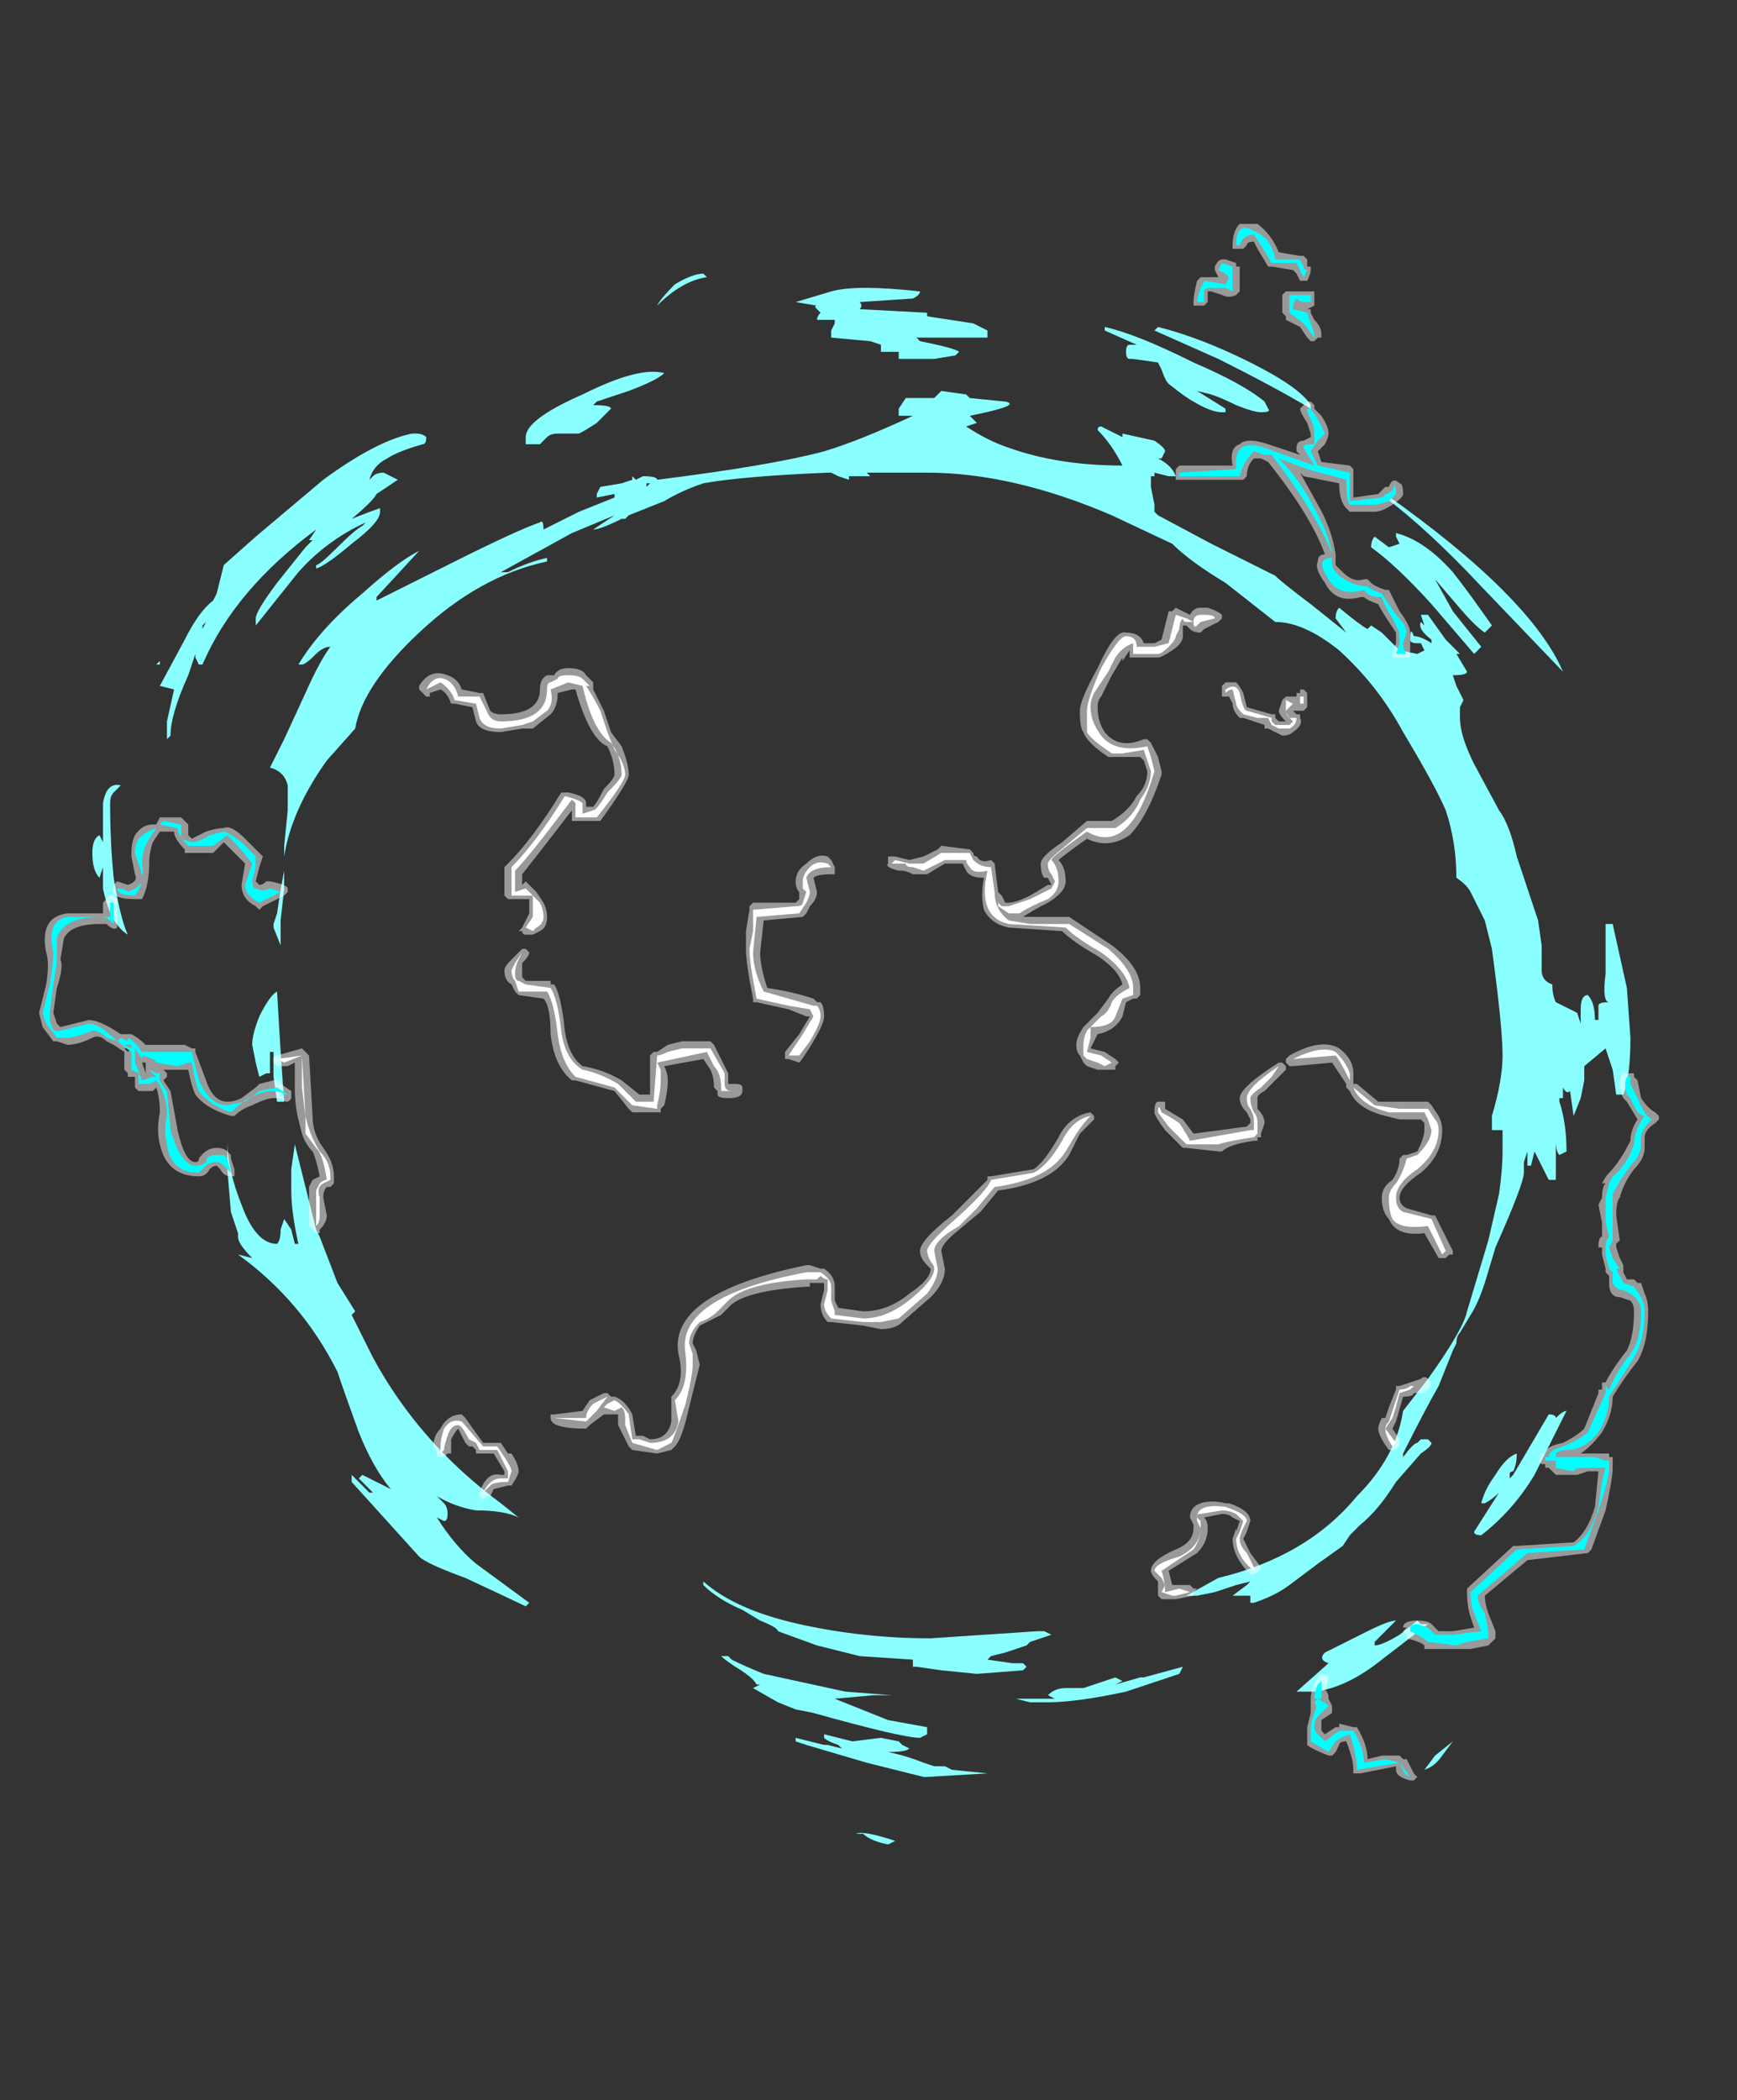 <?xml version="1.0" encoding="UTF-8" standalone="no"?>
<svg xmlns:ffdec="https://www.free-decompiler.com/flash" xmlns:xlink="http://www.w3.org/1999/xlink" ffdec:objectType="frame" height="206.85px" width="171.15px" xmlns="http://www.w3.org/2000/svg">
  <rect width="100%" height="100%" fill="#333333" stroke="none"/>
  <g transform="matrix(1.0, 0.0, 0.0, 1.0, 86.8, 105.0)">
    <use ffdec:characterId="1277" height="22.85" transform="matrix(7.0, 0.0, 0.0, 7.0, -82.95, -83.3)" width="22.8" xlink:href="#shape0"/>
  </g>
  <defs>
    <g id="shape0" transform="matrix(1.0, 0.0, 0.0, 1.0, 11.85, 11.9)">
      <path d="M6.05 -9.25 Q5.55 -9.55 4.75 -9.95 L3.85 -10.35 3.9 -10.4 Q4.5 -10.25 5.2 -9.9 5.9 -9.55 6.05 -9.3 L6.05 -9.25 M7.1 -8.05 Q9.15 -6.6 9.6 -5.55 L8.45 -6.75 Q7.7 -7.55 7.1 -8.0 L7.1 -8.05 M6.95 -7.45 L7.15 -7.3 7.3 -7.35 7.25 -7.45 7.25 -7.5 Q7.65 -7.4 8.05 -6.95 8.25 -6.7 8.6 -6.2 L8.5 -6.1 Q8.35 -6.2 8.1 -6.5 L7.8 -6.85 8.05 -6.4 8.45 -5.9 8.35 -5.8 7.75 -6.5 Q7.25 -7.05 6.9 -7.3 6.9 -7.4 6.95 -7.45 M0.45 -10.8 L-0.3 -10.75 Q-0.25 -10.7 -0.3 -10.65 L0.65 -10.6 0.65 -10.55 1.3 -10.45 1.5 -10.35 1.5 -10.25 0.5 -10.25 0.55 -10.2 Q1.05 -10.1 1.1 -10.05 L1.05 -10.0 0.75 -9.95 0.25 -9.95 0.25 -10.05 0.0 -10.05 0.0 -10.15 -0.15 -10.2 -0.7 -10.25 -0.7 -10.35 -0.65 -10.45 -0.65 -10.5 -0.9 -10.5 Q-0.9 -10.55 -0.85 -10.6 L-0.9 -10.65 Q-0.95 -10.7 -0.9 -10.7 L-1.2 -10.75 -0.7 -10.9 Q-0.35 -11.0 0.55 -10.9 0.55 -10.85 0.45 -10.8 M0.7 -9.45 L0.7 -9.4 0.75 -9.4 0.85 -9.5 1.2 -9.45 1.25 -9.4 1.75 -9.35 Q2.0 -9.3 1.25 -9.15 L1.35 -9.05 1.2 -9.0 Q1.5 -8.8 1.8 -8.7 2.5 -8.45 3.4 -8.45 3.25 -8.75 3.05 -8.95 3.05 -9.0 3.1 -9.0 L3.4 -8.85 3.4 -8.9 3.85 -8.8 Q4.0 -8.7 4.0 -8.65 L3.95 -8.55 3.9 -8.55 Q4.1 -8.45 4.15 -8.3 L4.05 -8.3 3.85 -8.35 3.85 -8.3 3.8 -8.3 Q3.8 -8.25 3.8 -8.15 L3.85 -7.9 3.85 -7.8 3.9 -7.75 4.65 -7.35 5.55 -6.9 Q5.65 -6.8 6.05 -6.5 L6.55 -6.1 6.4 -6.3 Q6.4 -6.4 6.45 -6.45 6.75 -6.2 6.85 -6.15 L6.9 -6.2 7.05 -6.1 7.3 -5.85 7.55 -5.8 7.65 -5.85 7.6 -5.95 7.55 -5.95 Q7.45 -5.95 7.45 -6.0 7.45 -6.2 7.5 -6.05 7.6 -6.05 7.75 -5.95 L7.75 -6.0 Q7.55 -6.15 7.6 -6.25 L7.65 -6.2 7.6 -6.35 7.7 -6.35 7.95 -6.0 8.15 -5.8 8.1 -5.8 8.25 -5.55 Q8.25 -5.5 8.05 -5.5 L8.1 -5.35 8.2 -5.15 8.15 -5.05 8.15 -4.9 Q8.15 -4.65 8.35 -4.25 L8.7 -3.6 Q8.85 -3.4 8.95 -2.95 L9.25 -2.05 9.3 -1.7 9.3 -1.35 Q9.3 -1.2 9.45 -1.15 9.45 -1.0 9.5 -0.9 L9.8 -0.75 9.85 -0.6 9.85 -0.8 Q9.85 -1.0 9.95 -1.0 10.05 -0.9 10.05 -0.65 L10.1 -0.65 10.1 -0.85 Q10.1 -0.9 10.25 -0.9 10.15 -0.9 10.2 -1.3 L10.2 -2.0 10.3 -2.0 10.5 -1.1 10.55 -0.4 Q10.55 0.15 10.45 0.4 L10.35 0.4 10.3 0.05 10.2 -0.25 9.9 0.0 9.9 0.2 9.85 0.45 9.75 0.7 9.7 0.35 Q9.65 0.4 9.6 0.3 L9.6 0.45 9.55 0.45 9.55 0.5 Q9.65 0.8 9.65 1.2 L9.55 1.25 Q9.5 1.2 9.5 1.05 L9.5 1.6 9.4 1.6 9.2 1.2 9.15 1.4 9.1 1.4 9.1 1.2 9.05 1.35 9.05 1.5 Q9.05 1.65 8.65 2.55 L8.5 3.05 Q8.4 3.35 8.3 3.5 L8.15 3.75 Q8.1 3.8 8.1 3.9 L8.05 4.0 7.85 4.5 Q7.65 4.85 7.35 5.45 L7.35 5.5 Q7.5 5.3 7.55 5.3 L7.6 5.25 7.7 5.25 7.75 5.3 Q7.75 5.35 7.6 5.45 L7.25 5.85 Q7.0 6.25 6.75 6.45 L6.6 6.6 6.5 6.75 6.15 7.0 5.75 7.3 Q5.55 7.45 5.25 7.55 L5.2 7.55 5.2 7.45 4.95 7.45 5.15 7.3 5.2 7.25 5.0 7.3 4.7 7.4 4.45 7.45 4.3 7.45 4.75 7.2 Q6.0 6.9 6.7 6.05 7.25 5.5 7.35 4.85 L7.7 4.4 Q8.2 3.7 8.25 3.45 L8.55 2.45 8.7 1.8 Q8.75 1.45 8.75 1.2 L8.75 0.9 8.6 0.9 8.6 0.7 Q8.75 0.2 8.75 -0.15 8.75 -0.55 8.6 -1.65 L8.5 -2.05 8.3 -2.45 Q8.25 -2.55 8.1 -2.65 8.1 -3.15 7.95 -3.6 7.8 -3.95 7.35 -4.7 7.0 -5.35 6.45 -5.85 5.95 -6.25 5.55 -6.25 L4.85 -6.8 Q4.35 -7.1 4.1 -7.35 L3.25 -7.75 Q1.85 -8.35 0.65 -8.35 L-0.2 -8.35 -0.15 -8.3 -0.45 -8.3 -0.45 -8.25 -0.6 -8.3 -0.7 -8.35 -0.75 -8.35 Q-1.95 -8.3 -2.5 -8.2 -2.8 -8.1 -3.05 -7.95 L-3.55 -7.75 -3.6 -7.7 -3.65 -7.7 Q-3.95 -7.55 -4.05 -7.55 L-3.75 -7.75 -4.35 -7.5 -5.35 -6.95 -5.25 -6.95 Q-4.95 -7.1 -4.7 -7.15 -4.7 -7.25 -4.7 -7.1 -5.65 -6.9 -6.5 -6.1 -7.3 -5.35 -7.4 -4.75 L-7.8 -4.3 Q-8.3 -3.6 -8.4 -2.95 L-8.4 -3.1 -8.35 -3.6 -8.35 -3.95 Q-8.4 -4.15 -8.6 -4.2 L-8.4 -4.6 -8.1 -5.25 Q-7.9 -5.7 -7.75 -5.9 -7.85 -5.9 -7.95 -5.8 -8.1 -5.65 -8.15 -5.65 L-8.2 -5.65 Q-7.9 -6.15 -7.3 -6.65 -6.8 -7.1 -6.5 -7.25 L-7.1 -6.6 -7.1 -6.55 -6.0 -7.1 Q-5.1 -7.55 -4.8 -7.65 -4.75 -7.7 -4.75 -7.55 L-4.25 -7.8 -3.75 -8.0 -3.75 -8.05 -4.0 -8.0 -4.0 -8.05 -3.95 -8.15 -3.65 -8.2 -3.5 -8.25 -3.5 -8.3 -3.45 -8.25 -3.35 -8.3 Q-3.15 -8.3 -3.15 -8.25 -1.55 -8.45 -0.8 -8.65 -0.3 -8.8 0.45 -9.15 L0.25 -9.15 0.25 -9.25 0.35 -9.4 0.7 -9.4 0.7 -9.45 M4.8 -9.2 Q4.65 -9.2 4.4 -9.35 4.3 -9.4 4.05 -9.6 4.0 -9.65 3.95 -9.8 L3.9 -9.9 3.55 -9.95 3.5 -9.95 Q3.45 -9.95 3.45 -10.05 3.45 -10.15 3.5 -10.15 L3.6 -10.15 3.15 -10.35 3.15 -10.4 Q3.6 -10.3 4.4 -9.9 5.1 -9.6 5.4 -9.35 L5.45 -9.25 Q5.5 -9.2 5.35 -9.2 5.25 -9.2 5.0 -9.3 4.8 -9.4 4.65 -9.45 L4.45 -9.5 4.85 -9.25 4.85 -9.2 Q4.95 -9.2 4.8 -9.2 M8.45 6.15 Q8.5 5.95 8.65 5.75 8.8 5.5 8.95 5.45 8.95 5.6 8.9 5.7 8.85 5.7 8.85 5.75 L8.85 5.8 8.9 5.75 9.4 4.9 Q9.5 4.9 9.5 4.95 9.6 4.85 9.65 4.85 L9.2 5.75 Q8.9 6.25 8.45 6.6 8.35 6.6 8.35 6.55 L8.7 6.0 Q8.6 6.1 8.5 6.15 L8.45 6.15 M5.45 7.3 L5.45 7.3 M3.3 8.7 L3.65 8.6 3.7 8.6 4.25 8.45 4.2 8.55 3.45 8.8 Q2.75 8.95 2.35 8.95 L2.1 8.95 1.9 8.9 2.45 8.9 2.35 8.85 Q2.45 8.75 2.6 8.75 L2.85 8.75 3.3 8.6 3.4 8.65 3.3 8.7 M2.05 8.15 L1.75 8.25 1.55 8.3 1.5 8.35 1.85 8.4 2.0 8.4 2.05 8.45 2.0 8.5 1.35 8.55 0.85 8.5 0.5 8.45 0.45 8.45 0.45 8.35 -0.3 8.3 -0.9 8.15 -1.45 7.95 Q-1.45 7.9 -1.7 7.8 L-1.95 7.65 Q-2.3 7.5 -2.5 7.3 L-2.5 7.25 Q-2.05 7.65 -1.15 7.85 -0.25 8.05 0.7 8.05 L2.2 7.95 2.3 7.95 2.4 8.0 2.1 8.1 2.05 8.15 M0.3 9.55 L0.4 9.6 Q0.35 9.65 0.1 9.65 0.35 9.7 0.6 9.8 L0.75 9.85 0.9 9.85 1.0 9.9 1.5 9.95 0.65 10.0 0.6 10.0 -0.2 9.8 -1.05 9.55 -1.2 9.5 -1.2 9.45 -0.8 9.55 -0.75 9.55 -0.55 9.6 -0.6 9.55 Q-0.75 9.5 -0.8 9.45 L-0.8 9.4 -0.4 9.5 0.0 9.45 0.25 9.5 0.3 9.55 M0.65 9.35 L0.65 9.4 0.55 9.45 Q0.3 9.45 -0.95 9.1 L-1.2 9.05 -1.45 8.95 -1.8 8.75 -1.7 8.7 -1.75 8.7 Q-1.8 8.6 -2.05 8.45 -2.2 8.35 -2.25 8.3 L-2.15 8.3 -2.1 8.35 Q-1.9 8.45 -1.65 8.55 L-0.5 8.8 0.15 8.85 -0.1 8.85 -0.65 8.9 0.1 9.2 0.65 9.3 0.65 9.35 M0.1 10.95 Q-0.15 10.9 -0.25 10.8 L-0.35 10.8 Q-0.25 10.75 0.2 10.9 L0.1 10.95 M7.55 7.8 L7.6 7.85 7.7 7.85 7.05 8.35 Q6.55 8.75 6.1 8.8 L5.85 8.8 6.3 8.4 Q6.15 8.35 6.25 8.25 L6.85 7.95 Q7.15 7.8 7.25 7.8 L6.95 8.1 6.95 8.15 Q7.05 8.15 7.3 8.0 L7.55 7.8 M7.9 9.7 Q7.8 9.85 7.65 9.9 L7.8 9.7 8.05 9.5 7.9 9.7 M-2.5 -11.15 L-2.45 -11.1 Q-2.8 -11.05 -3.15 -10.7 -3.1 -10.8 -2.9 -11.0 -2.65 -11.15 -2.5 -11.15 M-4.05 -9.3 Q-3.8 -9.3 -3.8 -9.25 L-4.0 -9.05 Q-4.15 -8.95 -4.25 -8.9 L-4.55 -8.9 Q-4.65 -8.9 -4.7 -8.85 L-4.8 -8.75 -5.0 -8.75 -5.0 -8.85 Q-5.0 -9.1 -4.2 -9.45 -3.4 -9.85 -3.05 -9.75 -3.15 -9.65 -3.55 -9.5 L-4.0 -9.35 -4.05 -9.3 M-3.3 -8.15 L-3.25 -8.2 -3.3 -8.2 -3.3 -8.15 M-6.55 -8.9 Q-6.45 -8.9 -6.4 -8.85 -6.4 -8.75 -6.45 -8.75 -6.8 -8.65 -6.95 -8.55 -7.15 -8.45 -7.2 -8.25 L-7.15 -8.3 Q-7.1 -8.35 -7.0 -8.35 L-6.8 -8.25 -7.1 -8.05 Q-7.15 -7.95 -7.45 -7.7 -7.2 -7.8 -7.05 -7.85 -7.05 -7.95 -7.05 -7.8 -7.05 -7.65 -7.45 -7.35 -7.8 -7.05 -7.95 -7.0 L-7.95 -7.05 Q-7.9 -7.05 -7.65 -7.3 -7.4 -7.55 -7.3 -7.6 L-7.25 -7.65 Q-7.8 -7.4 -8.2 -6.95 L-8.8 -6.2 -8.8 -6.3 Q-8.8 -6.4 -8.5 -6.8 L-8.1 -7.3 -8.0 -7.4 -8.05 -7.4 -7.95 -7.55 Q-9.1 -6.7 -9.55 -5.65 L-9.6 -5.65 -9.65 -5.75 -9.65 -5.8 -9.75 -5.5 Q-10.0 -4.95 -10.0 -4.65 L-10.05 -4.6 Q-10.05 -4.65 -10.05 -4.85 L-9.95 -5.3 -10.15 -5.35 -9.8 -6.0 Q-9.6 -6.4 -9.4 -6.55 L-9.35 -6.65 -9.25 -7.05 -8.8 -7.45 -7.85 -8.25 Q-7.1 -8.8 -6.6 -8.9 L-6.55 -8.9 M-7.55 -7.55 L-7.55 -7.55 M-9.55 -6.15 L-9.55 -6.2 -9.5 -6.25 -9.55 -6.15 M-10.15 -5.7 L-10.15 -5.65 -10.2 -5.65 -10.15 -5.7 M-10.8 -3.85 Q-10.85 -3.8 -10.85 -3.7 -10.85 -3.15 -10.8 -2.65 -10.7 -2.05 -10.6 -1.85 -10.85 -2.0 -10.95 -2.5 L-10.95 -2.8 -11.0 -2.65 Q-11.1 -2.75 -11.1 -3.0 -11.1 -3.2 -11.0 -3.25 L-10.95 -3.15 -10.95 -3.7 Q-10.9 -4.0 -10.7 -3.95 L-10.8 -3.85 M-8.85 -0.3 Q-8.85 -0.45 -8.75 -0.7 -8.6 -1.0 -8.5 -1.05 -8.45 -0.15 -8.4 0.5 L-8.5 0.5 -8.55 0.15 -8.55 -0.2 -8.6 -0.2 -8.6 0.1 -8.65 0.1 -8.75 0.15 -8.8 -0.05 -8.85 -0.3 M-8.4 -2.75 L-8.4 -2.5 -8.45 -2.05 -8.45 -1.7 -8.55 -1.95 -8.55 -2.0 -8.5 -2.15 Q-8.45 -2.5 -8.4 -2.75 M-5.35 6.15 L-5.1 6.35 Q-5.3 6.25 -5.7 6.25 -6.0 6.2 -6.25 6.05 L-6.15 6.15 Q-6.1 6.2 -6.1 6.3 -6.1 6.4 -6.15 6.4 L-6.25 6.35 Q-6.0 6.75 -5.7 7.0 L-4.95 7.55 -5.0 7.6 Q-5.1 7.55 -5.85 7.2 -6.4 7.0 -6.5 6.9 L-7.45 5.85 -7.45 5.75 -7.2 6.0 -7.15 6.0 -7.35 5.8 -7.3 5.75 -6.9 5.95 Q-7.15 5.65 -7.35 5.15 -7.55 4.6 -7.65 4.3 -8.15 3.3 -9.05 2.65 L-8.85 2.7 Q-9.05 2.5 -9.05 2.4 L-9.05 2.35 -9.15 2.05 -9.2 1.45 -9.2 1.05 Q-9.2 1.45 -9.0 1.95 -8.8 2.5 -8.5 2.5 -8.45 2.45 -8.45 2.3 L-8.4 2.15 -8.3 2.3 -8.25 2.5 -8.2 2.5 Q-8.3 2.05 -8.3 1.75 L-8.3 1.45 -8.25 1.1 -7.95 2.3 -7.9 2.4 -7.65 3.05 -7.4 3.45 -7.45 3.5 -7.15 4.1 Q-6.5 5.3 -5.35 6.15" fill="#8affff" fill-rule="evenodd" stroke="none"/>
      <path d="M6.0 -11.25 L6.05 -11.25 6.05 -11.2 Q6.05 -11.15 6.0 -11.05 L5.9 -11.05 5.85 -11.15 5.8 -11.2 5.5 -11.25 5.45 -11.25 5.3 -11.5 5.25 -11.6 Q5.15 -11.6 5.15 -11.55 L5.1 -11.5 4.95 -11.5 4.95 -11.55 Q4.95 -11.75 5.05 -11.85 L5.3 -11.85 Q5.5 -11.7 5.6 -11.45 L5.9 -11.4 5.95 -11.4 6.0 -11.35 6.0 -11.25 M6.1 -10.85 L6.1 -10.7 6.0 -10.65 6.05 -10.65 6.05 -10.6 6.1 -10.5 Q6.2 -10.4 6.2 -10.3 L6.2 -10.25 6.15 -10.25 6.1 -10.2 6.05 -10.2 6.0 -10.25 5.9 -10.4 5.7 -10.5 5.7 -10.55 5.65 -10.6 5.65 -10.85 5.7 -10.9 6.1 -10.9 6.1 -10.85 M6.05 -9.35 L6.1 -9.3 6.1 -9.25 6.2 -9.15 Q6.3 -9.0 6.3 -8.9 6.3 -8.85 6.25 -8.75 L6.15 -8.65 6.2 -8.5 6.6 -8.45 6.65 -8.4 6.65 -8.0 7.0 -8.05 7.1 -8.15 7.15 -8.15 Q7.2 -8.3 7.3 -8.2 7.35 -8.2 7.35 -8.05 7.35 -8.0 7.2 -7.9 7.05 -7.8 6.95 -7.8 L6.6 -7.8 6.55 -7.85 Q6.45 -7.95 6.45 -8.2 L5.95 -8.3 5.9 -8.35 6.15 -7.9 Q6.35 -7.55 6.4 -7.2 L6.4 -7.05 6.5 -6.95 Q6.65 -6.8 6.8 -6.85 L6.85 -6.85 6.9 -6.8 Q6.95 -6.75 7.1 -6.7 L7.15 -6.7 7.3 -6.4 Q7.45 -6.2 7.45 -6.1 L7.45 -5.75 7.2 -5.75 7.2 -5.8 7.25 -5.95 7.25 -6.1 7.15 -6.25 Q7.05 -6.4 7.0 -6.5 6.85 -6.55 6.8 -6.6 L6.75 -6.6 Q6.4 -6.5 6.25 -6.8 6.1 -7.0 6.15 -7.1 6.15 -7.2 6.25 -7.2 6.05 -7.75 5.45 -8.5 L5.35 -8.55 5.25 -8.55 Q5.15 -8.45 5.15 -8.3 L5.1 -8.25 4.15 -8.25 4.15 -8.4 4.2 -8.45 4.95 -8.45 Q4.9 -8.7 5.05 -8.75 5.15 -8.85 5.45 -8.75 L5.9 -8.6 5.85 -8.65 5.85 -8.7 Q5.85 -8.8 5.95 -8.8 L6.05 -8.85 6.05 -8.9 6.0 -9.05 Q5.9 -9.2 5.9 -9.25 L6.0 -9.35 6.05 -9.35 M4.85 -11.35 L5.0 -11.3 5.0 -11.25 5.05 -11.25 5.05 -10.9 5.0 -10.85 Q4.9 -10.8 4.8 -10.85 L4.65 -10.9 4.6 -10.9 4.6 -10.75 4.55 -10.7 4.4 -10.7 4.4 -10.75 Q4.4 -10.85 4.45 -11.05 L4.5 -11.1 4.75 -11.1 4.7 -11.2 4.7 -11.25 Q4.75 -11.35 4.8 -11.35 L4.85 -11.35 M4.6 -6.45 Q4.75 -6.4 4.8 -6.35 L4.8 -6.3 4.75 -6.25 4.55 -6.15 4.5 -6.1 Q4.4 -6.1 4.35 -6.15 L4.3 -6.2 4.25 -6.2 4.25 -6.05 Q4.25 -5.95 4.1 -5.85 3.95 -5.75 3.9 -5.75 L3.5 -5.75 3.5 -5.85 3.4 -5.7 3.4 -5.75 3.25 -5.5 3.1 -5.2 Q3.05 -5.15 3.05 -5.05 3.05 -4.85 3.15 -4.7 3.35 -4.45 3.7 -4.6 L3.75 -4.6 3.8 -4.55 3.9 -4.35 3.95 -4.15 3.95 -4.1 Q3.75 -3.5 3.5 -3.25 3.2 -3.05 2.9 -3.2 2.55 -2.95 2.5 -2.9 2.6 -2.8 2.6 -2.6 2.6 -2.45 2.35 -2.3 2.15 -2.2 2.0 -2.1 L2.65 -2.1 3.25 -1.7 Q3.65 -1.4 3.65 -1.1 L3.65 -1.0 3.6 -0.95 3.55 -0.95 3.45 -0.9 3.4 -0.7 Q3.3 -0.5 3.05 -0.45 L2.95 -0.25 3.15 -0.2 3.3 -0.1 3.35 -0.05 3.3 0.0 3.3 0.05 3.05 0.05 2.9 0.0 2.85 -0.05 2.8 -0.15 Q2.75 -0.2 2.75 -0.3 2.75 -0.4 2.85 -0.55 2.95 -0.65 3.05 -0.75 L3.2 -0.95 Q3.25 -1.05 3.4 -1.15 3.35 -1.35 3.05 -1.55 2.7 -1.75 2.55 -1.9 L1.8 -1.95 Q1.55 -2.0 1.45 -2.2 1.4 -2.4 1.45 -2.65 1.25 -2.65 1.2 -2.75 L1.15 -2.85 0.9 -2.85 0.65 -2.7 0.45 -2.7 Q0.35 -2.75 0.3 -2.75 L0.25 -2.75 Q0.05 -2.8 0.1 -2.85 L0.1 -2.95 0.2 -2.95 0.4 -2.9 0.6 -2.95 0.8 -3.05 0.85 -3.1 1.25 -3.05 1.3 -3.0 Q1.3 -2.95 1.35 -2.95 1.4 -2.85 1.55 -2.9 L1.6 -2.85 1.65 -2.45 1.7 -2.4 1.75 -2.3 1.8 -2.3 Q1.9 -2.3 2.1 -2.4 L2.35 -2.55 2.4 -2.55 2.35 -2.65 2.3 -2.65 Q2.25 -2.7 2.25 -2.85 2.25 -2.95 2.55 -3.15 L2.9 -3.45 3.25 -3.45 Q3.5 -3.6 3.6 -3.8 3.75 -3.95 3.75 -4.15 L3.7 -4.3 3.65 -4.35 3.2 -4.35 Q2.9 -4.55 2.85 -4.7 2.8 -4.75 2.8 -5.0 2.8 -5.15 3.05 -5.6 3.3 -6.15 3.45 -6.1 3.65 -6.1 3.7 -5.95 L3.85 -5.95 3.95 -6.0 4.05 -6.4 4.1 -6.4 4.15 -6.45 4.35 -6.35 Q4.4 -6.45 4.5 -6.45 L4.6 -6.45 M4.8 -5.35 L4.85 -5.4 5.0 -5.4 Q5.05 -5.35 5.1 -5.25 L5.15 -5.05 5.5 -4.95 5.55 -4.95 5.55 -4.9 5.6 -4.85 5.7 -4.85 Q5.6 -4.95 5.6 -5.0 L5.65 -5.15 5.7 -5.2 5.85 -5.2 5.85 -5.25 5.9 -5.25 5.9 -5.3 5.95 -5.3 6.0 -5.25 6.0 -5.05 5.95 -5.0 5.8 -5.0 5.85 -4.95 5.9 -4.95 5.9 -4.9 Q5.95 -4.8 5.8 -4.7 5.75 -4.65 5.65 -4.65 L5.45 -4.75 5.4 -4.75 5.4 -4.8 5.1 -4.9 5.05 -4.9 Q4.95 -5.0 4.95 -5.1 L4.9 -5.2 4.8 -5.2 4.8 -5.35 M5.7 -0.05 L5.7 -0.1 5.75 -0.15 Q6.2 -0.4 6.45 -0.25 6.65 -0.1 6.65 0.1 L6.65 0.25 6.7 0.25 7.0 0.5 7.7 0.5 7.75 0.55 7.85 0.7 Q7.9 0.8 7.9 0.9 7.9 1.25 7.6 1.5 7.3 1.7 7.3 1.85 7.3 1.95 7.4 2.0 L7.75 2.1 7.8 2.1 8.05 2.6 8.05 2.65 8.0 2.65 7.95 2.7 7.85 2.7 7.65 2.35 Q7.25 2.4 7.15 2.15 7.05 2.05 7.05 1.85 7.05 1.7 7.2 1.6 7.3 1.45 7.3 1.3 L7.35 1.25 7.4 1.25 7.55 1.2 Q7.65 1.0 7.65 0.9 L7.65 0.8 7.6 0.75 7.3 0.75 7.1 0.7 Q6.7 0.6 6.6 0.35 L6.55 0.3 6.55 0.25 6.35 -0.05 5.8 0.0 5.75 0.0 5.7 -0.05 M5.6 -0.05 L5.65 -0.05 5.7 0.0 5.7 0.05 5.4 0.35 Q5.3 0.4 5.3 0.45 5.3 0.55 5.3 0.6 5.4 0.7 5.4 0.8 L5.35 0.95 5.35 1.0 5.3 1.0 5.3 1.05 5.25 1.05 Q4.9 1.1 4.8 1.2 L4.75 1.2 4.3 1.15 4.25 1.15 4.0 0.9 Q3.85 0.7 3.85 0.65 3.85 0.5 3.9 0.5 L4.0 0.5 4.0 0.6 4.25 0.75 4.4 0.95 5.15 0.85 5.2 0.8 5.2 0.75 5.15 0.65 Q5.05 0.55 5.05 0.45 5.05 0.3 5.6 -0.05 M10.9 0.8 Q10.75 0.9 10.75 1.0 L10.75 1.15 Q10.75 1.3 10.6 1.45 10.45 1.65 10.4 1.85 10.35 1.9 10.35 2.1 L10.4 2.45 10.35 2.5 10.35 2.55 10.4 2.7 10.45 2.8 10.45 2.9 10.5 3.0 10.6 3.0 10.65 3.05 10.7 3.05 10.75 3.2 Q10.8 3.3 10.8 3.45 10.8 3.9 10.65 4.15 10.45 4.4 10.3 4.65 10.3 4.9 10.15 5.15 10.0 5.35 9.85 5.45 L10.25 5.45 10.25 5.5 10.3 5.5 10.3 5.65 Q10.3 5.8 10.2 6.25 L10.0 6.8 9.95 6.85 9.1 6.95 8.5 7.45 Q8.5 7.55 8.55 7.7 L8.65 7.95 8.65 8.05 8.55 8.15 8.3 8.2 7.65 8.2 7.65 8.15 Q7.6 8.1 7.4 8.05 L7.4 8.0 7.35 7.95 7.4 7.9 7.35 7.9 Q7.35 7.8 7.55 7.8 7.7 7.8 7.75 7.85 L7.85 7.95 8.05 7.95 8.35 7.9 8.3 7.75 Q8.25 7.6 8.25 7.4 L8.25 7.35 8.9 6.75 8.95 6.75 9.75 6.7 Q9.95 6.55 10.05 6.2 L10.1 5.7 9.95 5.7 9.8 5.75 9.5 5.75 9.4 5.65 9.35 5.65 9.35 5.6 9.3 5.6 9.25 5.55 9.3 5.5 9.3 5.45 9.35 5.45 Q9.35 5.35 9.6 5.3 9.8 5.2 9.9 5.1 L10.1 4.6 10.1 4.55 10.15 4.55 10.15 4.45 10.2 4.45 Q10.3 4.25 10.5 4.0 10.6 3.8 10.6 3.45 10.6 3.35 10.55 3.3 L10.4 3.25 Q10.25 3.25 10.25 3.05 L10.25 2.95 10.2 2.9 10.2 2.85 10.15 2.65 10.15 2.55 10.1 2.55 Q10.1 2.4 10.15 2.4 L10.15 2.2 10.1 1.95 10.15 1.85 Q10.15 1.7 10.2 1.65 L10.15 1.65 Q10.2 1.55 10.25 1.5 10.4 1.35 10.55 1.05 10.55 0.9 10.65 0.75 L10.5 0.5 10.45 0.45 Q10.35 0.25 10.45 0.1 L10.6 0.1 10.6 0.15 10.65 0.2 10.7 0.45 Q10.8 0.6 10.9 0.65 L10.95 0.7 10.95 0.75 10.9 0.8 M7.7 4.4 L7.75 4.45 Q7.75 4.5 7.7 4.55 L7.65 4.6 7.5 4.6 Q7.5 4.65 7.35 4.65 L7.25 5.0 7.2 5.1 7.3 5.25 7.3 5.3 Q7.3 5.4 7.2 5.4 L7.15 5.4 Q7.0 5.2 7.0 5.1 7.0 5.05 7.05 4.95 L7.1 4.95 7.15 4.8 7.25 4.55 7.25 4.5 7.3 4.5 7.6 4.4 Q7.65 4.35 7.7 4.4 M2.95 0.65 L3.0 0.7 3.0 0.75 2.95 0.8 Q2.9 0.85 2.8 0.95 L2.65 1.25 Q2.4 1.65 1.65 1.75 L1.4 2.05 1.1 2.3 Q0.85 2.5 0.85 2.6 L0.9 2.85 Q0.9 3.05 0.7 3.25 L0.3 3.6 Q0.2 3.7 0.0 3.7 L-0.25 3.65 -0.7 3.6 -0.75 3.6 Q-0.85 3.5 -0.85 3.35 L-0.8 3.15 -0.8 3.05 -1.0 3.05 -1.0 3.1 Q-1.85 3.15 -2.1 3.35 L-2.25 3.5 -2.55 3.65 Q-2.65 3.8 -2.65 3.9 L-2.6 4.0 -2.55 4.2 -2.7 4.8 Q-2.8 5.25 -2.9 5.35 L-2.95 5.4 -3.15 5.45 -3.5 5.4 -3.55 5.35 -3.7 5.05 -3.7 4.9 -3.9 4.9 -4.1 5.05 -4.15 5.1 Q-4.65 5.1 -4.65 4.95 L-4.65 4.9 -4.6 4.9 -4.2 4.85 -4.1 4.7 Q-4.0 4.65 -3.9 4.6 L-3.85 4.6 -3.8 4.65 -3.75 4.65 Q-3.6 4.7 -3.5 4.9 L-3.45 5.2 -3.35 5.2 -3.25 5.25 Q-3.0 5.25 -2.95 5.0 L-2.95 4.65 Q-2.75 4.45 -2.85 4.05 -3.0 3.2 -1.05 2.8 L-1.0 2.8 -0.85 2.85 -0.8 2.85 Q-0.65 2.95 -0.65 3.1 L-0.65 3.3 -0.6 3.4 -0.25 3.45 Q0.1 3.45 0.4 3.2 0.7 3.0 0.7 2.85 L0.65 2.8 Q0.55 2.7 0.55 2.6 0.55 2.45 1.0 2.1 1.4 1.7 1.5 1.6 L1.5 1.55 1.55 1.55 2.15 1.45 Q2.3 1.35 2.5 1.0 2.65 0.7 2.95 0.65 M4.9 6.15 Q5.2 6.25 5.2 6.4 L5.15 6.55 5.1 6.65 5.2 6.85 5.35 7.05 Q5.35 7.1 5.25 7.15 L5.2 7.15 Q4.95 6.9 4.95 6.65 L5.0 6.5 5.0 6.55 5.05 6.4 4.95 6.35 Q4.9 6.3 4.8 6.3 L4.55 6.35 Q4.6 6.4 4.6 6.5 4.6 6.7 4.45 6.85 L4.05 7.1 4.1 7.3 4.35 7.3 4.4 7.35 4.45 7.35 4.4 7.4 4.4 7.45 4.15 7.5 3.95 7.5 3.9 7.45 3.9 7.25 Q3.8 7.15 3.8 7.1 3.8 6.95 4.15 6.8 4.4 6.7 4.4 6.5 L4.4 6.45 4.35 6.35 Q4.35 6.2 4.5 6.15 4.65 6.1 4.85 6.15 L4.9 6.15 M6.25 8.75 L6.3 8.85 6.3 8.9 6.35 9.0 6.35 9.1 6.2 9.2 6.2 9.35 6.25 9.4 6.4 9.3 6.45 9.3 6.45 9.25 6.65 9.3 6.7 9.3 Q6.85 9.55 6.85 9.75 L7.05 9.7 7.3 9.7 7.35 9.75 7.4 9.75 7.5 9.95 7.55 10.0 7.5 10.05 7.45 10.05 Q7.25 10.0 7.25 9.9 L7.25 9.85 6.75 9.95 6.65 9.95 6.65 9.9 Q6.65 9.75 6.55 9.5 6.45 9.5 6.45 9.55 L6.4 9.65 6.35 9.7 6.3 9.7 Q6.05 9.6 6.0 9.55 6.0 9.5 6.0 9.3 L6.05 9.1 6.05 8.9 Q6.05 8.8 6.1 8.7 6.15 8.6 6.2 8.55 L6.25 8.55 6.3 8.6 6.3 8.65 6.25 8.8 6.25 8.75 M-11.75 -1.6 Q-11.85 -2.1 -11.45 -2.15 L-10.95 -2.15 -10.95 -2.3 -10.85 -2.4 -10.8 -2.4 -10.75 -2.35 -10.75 -1.95 Q-10.8 -1.9 -10.9 -2.0 -10.95 -2.0 -11.0 -2.0 -11.4 -2.0 -11.5 -1.8 L-11.55 -1.5 Q-11.5 -1.4 -11.6 -1.1 L-11.65 -0.75 -11.6 -0.6 -11.55 -0.55 -11.15 -0.65 Q-11.0 -0.65 -10.7 -0.45 L-10.55 -0.45 Q-10.45 -0.4 -10.35 -0.3 L-9.8 -0.3 -9.7 -0.25 -9.65 -0.25 -9.65 -0.2 -9.5 0.2 Q-9.4 0.5 -9.2 0.5 -9.1 0.5 -9.0 0.45 L-8.8 0.3 -8.75 0.25 -8.55 0.2 -8.5 0.2 Q-8.45 0.2 -8.45 0.25 L-8.3 0.35 -8.3 0.45 Q-8.35 0.55 -8.45 0.45 -8.5 0.45 -8.55 0.45 -8.65 0.45 -8.85 0.55 -9.0 0.6 -9.1 0.7 L-9.15 0.7 Q-9.5 0.6 -9.65 0.4 -9.7 0.3 -9.75 0.05 L-10.1 0.05 -10.05 0.1 -10.05 0.15 -10.1 0.2 -10.0 0.35 -9.9 0.9 Q-9.8 1.35 -9.65 1.35 -9.6 1.35 -9.6 1.3 -9.5 1.15 -9.35 1.15 -9.25 1.15 -9.2 1.2 L-9.15 1.25 -9.15 1.3 -9.1 1.45 -9.1 1.55 -9.15 1.55 Q-9.25 1.55 -9.3 1.45 L-9.35 1.4 Q-9.4 1.4 -9.45 1.45 -9.5 1.55 -9.6 1.55 -10.05 1.55 -10.15 1.1 -10.2 0.9 -10.15 0.65 -10.15 0.45 -10.2 0.3 L-10.25 0.35 -10.45 0.35 -10.5 0.3 -10.5 0.15 -10.6 0.15 -10.6 0.1 -10.65 0.05 -10.65 -0.2 -10.8 -0.3 -10.9 -0.35 Q-11.0 -0.45 -11.1 -0.4 -11.3 -0.3 -11.45 -0.3 L-11.6 -0.35 -11.65 -0.35 -11.8 -0.55 -11.85 -0.75 -11.75 -1.15 Q-11.7 -1.45 -11.75 -1.6 M-6.1 -5.5 Q-5.95 -5.45 -5.9 -5.3 L-5.65 -5.25 -5.6 -5.25 -5.5 -5.0 Q-5.45 -4.95 -5.35 -4.95 -4.8 -4.95 -4.8 -5.3 -4.8 -5.45 -4.7 -5.5 L-4.6 -5.5 Q-4.55 -5.6 -4.4 -5.6 -4.2 -5.6 -4.15 -5.5 L-4.05 -5.4 -4.05 -5.3 -3.9 -5.0 -3.8 -4.7 -3.65 -4.5 Q-3.55 -4.25 -3.55 -4.1 -3.55 -4.0 -3.95 -3.45 L-4.35 -3.45 -4.35 -3.6 Q-4.85 -2.95 -5.05 -2.7 L-5.05 -2.55 -5.0 -2.6 -4.85 -2.45 -4.75 -2.3 Q-4.7 -2.2 -4.7 -2.1 -4.7 -1.95 -4.8 -1.9 L-4.9 -1.85 -5.0 -1.85 Q-5.05 -1.85 -5.05 -1.9 L-5.1 -1.9 -5.05 -1.95 -4.95 -2.15 -4.95 -2.35 -5.25 -2.35 -5.3 -2.4 -5.3 -2.8 -5.25 -2.85 Q-4.9 -3.2 -4.5 -3.85 L-4.4 -3.85 Q-4.15 -3.8 -4.15 -3.7 L-4.15 -3.65 -4.05 -3.65 Q-4.0 -3.7 -3.9 -3.9 -3.75 -4.05 -3.75 -4.1 -3.75 -4.3 -3.85 -4.5 -4.1 -4.6 -4.3 -5.3 L-4.35 -5.3 -4.55 -5.25 Q-4.55 -5.05 -4.65 -4.95 L-4.9 -4.75 -5.05 -4.75 -5.35 -4.7 Q-5.65 -4.7 -5.7 -4.85 L-5.75 -5.05 -6.0 -5.1 -6.05 -5.1 Q-6.1 -5.25 -6.2 -5.3 L-6.35 -5.25 -6.35 -5.2 -6.4 -5.2 -6.5 -5.3 -6.5 -5.35 Q-6.35 -5.6 -6.1 -5.5 M-9.25 -3.15 L-9.4 -3.0 -9.8 -3.0 -9.8 -3.05 Q-9.95 -3.2 -9.95 -3.3 L-10.15 -3.3 -10.25 -3.15 Q-10.3 -3.0 -10.3 -2.85 -10.3 -2.55 -10.4 -2.35 L-10.5 -2.35 Q-10.85 -2.35 -10.8 -2.5 L-10.8 -2.55 -10.75 -2.6 -10.6 -2.55 Q-10.45 -2.6 -10.5 -2.7 L-10.55 -2.95 -10.55 -3.0 Q-10.55 -3.15 -10.5 -3.25 -10.4 -3.4 -10.25 -3.4 L-10.2 -3.4 -10.15 -3.5 -9.85 -3.5 -9.75 -3.4 -9.75 -3.25 -9.7 -3.2 Q-9.6 -3.25 -9.5 -3.3 -9.35 -3.35 -9.25 -3.35 -9.15 -3.4 -8.95 -3.2 L-8.7 -2.95 -8.75 -2.8 -8.8 -2.6 -8.75 -2.55 Q-8.7 -2.55 -8.65 -2.6 L-8.6 -2.6 Q-8.35 -2.55 -8.35 -2.5 L-8.35 -2.45 -8.4 -2.4 -8.7 -2.25 -8.75 -2.2 -8.8 -2.25 Q-9.0 -2.35 -9.0 -2.55 L-8.95 -2.85 -9.25 -3.15 M-10.6 -0.3 L-10.55 -0.35 -10.6 -0.35 -10.65 -0.3 -10.65 -0.25 -10.6 -0.2 -10.6 -0.25 -10.65 -0.25 -10.65 -0.3 -10.6 -0.3 M-10.6 -0.2 L-10.55 -0.25 -10.6 -0.25 -10.6 -0.2 M-10.4 -0.05 L-10.35 0.1 -10.35 -0.05 -10.4 -0.05 M-8.4 0.0 L-8.5 0.0 -8.55 -0.05 -8.55 -0.1 Q-8.55 -0.15 -8.5 -0.15 L-8.15 -0.25 -8.05 -0.15 -8.0 0.7 Q-8.0 0.95 -7.85 1.15 -7.7 1.35 -7.7 1.55 L-7.7 1.65 -7.75 1.7 -7.8 1.7 Q-7.85 1.75 -7.85 1.85 L-7.8 2.1 Q-7.8 2.2 -7.9 2.3 L-7.9 2.35 -7.95 2.35 -8.05 2.25 -8.05 1.7 -8.0 1.6 -7.9 1.55 Q-7.95 1.3 -8.0 1.2 -8.1 1.1 -8.15 0.95 L-8.2 0.75 Q-8.25 0.55 -8.25 0.3 L-8.25 -0.05 -8.35 0.0 -8.4 0.0 M-4.65 -1.2 L-4.65 -1.15 -4.6 -1.15 Q-4.5 -1.0 -4.45 -0.5 -4.4 -0.15 -4.2 0.0 -3.9 0.05 -3.65 0.2 L-3.4 0.4 -3.25 0.4 -3.25 -0.15 -3.2 -0.2 -3.15 -0.2 -3.0 -0.3 -2.8 -0.35 -2.4 -0.35 -2.35 -0.3 -2.15 0.1 -2.15 0.25 -2.05 0.25 Q-1.95 0.25 -1.95 0.3 L-1.95 0.35 Q-1.95 0.45 -2.15 0.45 -2.3 0.45 -2.3 0.4 L-2.3 0.35 -2.35 0.3 Q-2.35 0.15 -2.4 0.05 L-2.5 -0.1 -3.05 0.0 Q-3.0 0.1 -3.0 0.2 -3.0 0.35 -3.05 0.55 L-3.1 0.6 -3.1 0.65 -3.5 0.65 -3.55 0.6 -3.75 0.35 -4.3 0.2 -4.35 0.2 Q-4.6 0.0 -4.65 -0.45 -4.65 -0.85 -4.75 -0.95 L-5.1 -1.0 -5.15 -1.05 -5.2 -1.15 Q-5.3 -1.2 -5.3 -1.35 -5.3 -1.4 -5.2 -1.5 L-5.05 -1.65 -5.0 -1.65 -4.95 -1.6 Q-4.95 -1.55 -5.05 -1.45 L-5.05 -1.25 -5.0 -1.2 -4.65 -1.2 M-0.65 -2.75 L-0.65 -2.7 -0.7 -2.7 Q-0.9 -2.7 -0.95 -2.65 L-0.9 -2.45 Q-0.9 -2.35 -1.0 -2.25 L-1.05 -2.15 -1.1 -2.1 -1.65 -2.05 -1.7 -1.6 Q-1.7 -1.4 -1.6 -1.1 -1.25 -1.05 -0.95 -0.95 L-0.9 -0.9 -0.85 -0.9 Q-0.8 -0.85 -0.8 -0.7 -0.8 -0.6 -0.95 -0.35 -1.1 -0.1 -1.15 -0.05 L-1.3 -0.1 -1.35 -0.1 -1.35 -0.2 -1.15 -0.45 -1.0 -0.7 -1.05 -0.7 -1.3 -0.8 -1.75 -0.9 -1.8 -0.9 -1.8 -0.95 Q-1.9 -1.45 -1.9 -1.65 L-1.9 -1.9 -1.85 -2.2 -1.85 -2.25 -1.8 -2.3 -1.2 -2.3 -1.15 -2.35 -1.15 -2.45 Q-1.2 -2.5 -1.2 -2.6 -1.2 -2.75 -1.05 -2.85 -0.9 -3.0 -0.75 -2.95 L-0.7 -2.9 -0.65 -2.8 -0.65 -2.75 M-5.4 5.3 L-5.35 5.3 -5.25 5.45 -5.2 5.45 Q-5.1 5.6 -5.1 5.7 -5.1 5.75 -5.2 5.9 L-5.25 5.9 -5.45 5.95 -5.5 6.05 -5.55 6.05 -5.6 6.1 -5.65 6.05 -5.65 6.0 Q-5.55 5.7 -5.35 5.75 L-5.3 5.75 -5.3 5.7 -5.45 5.45 -5.7 5.45 -5.7 5.4 -5.75 5.35 -5.8 5.35 -5.85 5.3 -5.95 5.1 Q-6.0 5.15 -6.05 5.25 L-6.05 5.45 -6.1 5.45 -6.15 5.5 -6.25 5.5 -6.25 5.45 -6.3 5.35 Q-6.3 5.2 -6.2 5.1 -6.1 4.9 -5.9 4.9 L-5.85 4.95 -5.6 5.3 -5.4 5.3" fill="#ffffff" fill-opacity="0.502" fill-rule="evenodd" stroke="none"/>
      <path d="M5.9 -11.2 L5.85 -11.3 5.5 -11.3 5.35 -11.55 5.25 -11.7 Q5.1 -11.7 5.05 -11.55 L5.0 -11.55 Q5.0 -11.9 5.25 -11.75 5.5 -11.65 5.55 -11.35 L5.9 -11.35 5.95 -11.25 Q5.95 -11.2 6.0 -11.2 L5.95 -11.1 5.9 -11.2 M5.8 -10.65 L6.0 -10.6 6.1 -10.3 6.1 -10.25 5.95 -10.45 5.75 -10.6 5.75 -10.85 6.05 -10.85 6.05 -10.75 5.95 -10.75 Q5.9 -10.75 5.85 -10.8 5.8 -10.75 5.8 -10.65 M6.25 -8.9 L6.15 -8.8 6.05 -8.65 6.15 -8.45 6.6 -8.35 6.6 -7.95 7.05 -8.0 7.2 -8.1 Q7.25 -8.25 7.25 -8.05 L7.15 -7.95 Q7.0 -7.9 6.95 -7.9 L6.6 -7.9 Q6.55 -7.95 6.55 -8.25 L6.0 -8.4 5.6 -8.55 Q5.9 -8.25 6.1 -7.85 6.3 -7.5 6.35 -7.2 6.15 -7.75 5.5 -8.6 L5.4 -8.6 5.25 -8.65 Q5.1 -8.5 5.05 -8.3 L4.2 -8.3 4.2 -8.35 5.0 -8.4 Q4.95 -8.85 5.4 -8.7 L6.1 -8.45 5.95 -8.7 Q5.95 -8.75 6.0 -8.75 L6.1 -8.75 6.1 -8.9 Q6.1 -9.0 6.05 -9.1 6.0 -9.2 6.0 -9.25 L6.05 -9.25 6.15 -9.1 6.25 -8.9 M4.75 -11.2 L4.8 -11.3 4.95 -11.25 4.95 -10.9 4.85 -10.95 4.65 -10.95 Q4.55 -10.95 4.55 -10.9 L4.55 -10.75 4.45 -10.75 Q4.45 -10.85 4.55 -11.05 L4.85 -11.0 4.9 -11.1 4.85 -11.15 4.75 -11.2 M7.35 -5.95 Q7.35 -5.85 7.4 -5.8 L7.25 -5.8 7.3 -5.95 7.3 -6.1 7.2 -6.3 Q7.1 -6.45 7.05 -6.6 6.9 -6.6 6.85 -6.65 L6.8 -6.7 Q6.45 -6.6 6.3 -6.85 6.1 -7.15 6.35 -7.15 L6.35 -7.05 Q6.35 -7.0 6.45 -6.9 6.65 -6.75 6.85 -6.75 6.9 -6.7 7.05 -6.65 L7.25 -6.35 Q7.4 -6.2 7.4 -6.1 L7.35 -5.95 M10.55 0.25 L10.65 0.45 Q10.75 0.7 10.85 0.75 10.7 0.9 10.7 1.0 L10.7 1.1 Q10.7 1.25 10.55 1.4 10.4 1.6 10.3 1.8 10.3 1.9 10.3 2.1 L10.3 2.45 10.25 2.55 10.3 2.7 10.4 2.85 10.35 2.85 10.45 3.05 10.6 3.1 10.7 3.25 Q10.75 3.35 10.75 3.45 10.75 3.85 10.6 4.1 L10.25 4.65 Q10.25 4.9 10.1 5.15 9.9 5.4 9.65 5.4 9.55 5.4 9.5 5.45 L9.5 5.5 10.05 5.5 10.2 5.55 10.25 5.55 10.25 5.65 Q10.25 5.8 10.1 6.25 L9.9 6.8 9.1 6.85 8.4 7.45 Q8.4 7.55 8.5 7.7 L8.55 7.95 8.55 8.05 8.25 8.1 8.1 8.15 7.7 8.1 Q7.65 8.05 7.45 7.95 L7.45 7.9 Q7.45 7.85 7.55 7.85 L7.7 7.9 7.8 8.0 8.05 8.0 8.45 7.95 8.35 7.7 Q8.3 7.6 8.3 7.4 L8.95 6.8 9.75 6.75 Q10.0 6.6 10.1 6.2 10.15 5.8 10.2 5.65 L9.95 5.65 Q9.75 5.65 9.75 5.7 L9.5 5.65 9.5 5.55 9.35 5.55 9.35 5.5 9.4 5.5 Q9.4 5.4 9.6 5.35 9.85 5.25 9.95 5.15 L10.2 4.6 10.2 4.5 10.25 4.55 Q10.35 4.3 10.55 4.05 10.7 3.85 10.7 3.45 10.7 3.3 10.55 3.2 L10.45 3.15 Q10.35 3.15 10.3 3.05 L10.3 2.9 10.25 2.85 10.2 2.65 10.2 2.55 Q10.2 2.45 10.25 2.4 L10.2 2.2 10.2 1.85 10.25 1.65 10.3 1.55 Q10.5 1.4 10.6 1.1 10.6 0.9 10.75 0.7 10.65 0.7 10.55 0.45 L10.5 0.4 Q10.45 0.25 10.5 0.15 L10.55 0.15 10.55 0.25 M6.2 8.65 L6.2 8.9 6.1 8.9 Q6.1 8.8 6.15 8.7 L6.2 8.65 M6.15 9.15 Q6.1 9.2 6.1 9.3 6.1 9.35 6.15 9.4 L6.25 9.5 6.45 9.35 6.65 9.35 Q6.8 9.6 6.8 9.8 L7.1 9.75 7.3 9.8 7.45 10.0 Q7.35 9.95 7.35 9.9 L7.3 9.8 6.7 9.9 Q6.7 9.7 6.6 9.4 6.45 9.45 6.4 9.5 L6.3 9.65 6.05 9.5 Q6.05 9.45 6.05 9.3 6.05 9.25 6.1 9.1 6.15 9.0 6.1 8.95 L6.15 8.9 Q6.25 8.95 6.3 9.0 L6.15 9.15 M-11.6 -1.5 Q-11.6 -1.45 -11.65 -1.15 L-11.7 -0.75 Q-11.7 -0.45 -11.55 -0.5 L-11.15 -0.6 Q-11.0 -0.6 -10.75 -0.35 L-10.7 -0.4 -10.6 -0.35 -10.6 -0.4 Q-10.5 -0.35 -10.4 -0.2 L-9.7 -0.2 -9.6 0.2 Q-9.45 0.55 -9.2 0.55 L-8.95 0.5 -8.75 0.35 -8.5 0.3 -8.35 0.4 -8.4 0.4 Q-8.45 0.35 -8.55 0.35 -8.7 0.35 -8.9 0.45 -9.05 0.55 -9.15 0.65 -9.45 0.55 -9.6 0.35 -9.65 0.25 -9.7 -0.05 L-9.75 -0.05 -9.9 0.0 -10.2 -0.05 Q-10.2 -0.1 -10.4 -0.15 L-10.4 -0.1 -10.5 -0.25 -10.5 -0.05 -10.4 0.2 -10.25 0.15 -10.2 0.15 -10.3 0.05 -10.2 0.1 -10.15 0.1 -10.15 0.2 Q-10.1 0.3 -10.05 0.35 L-10.0 0.9 Q-9.85 1.4 -9.65 1.4 -9.55 1.4 -9.5 1.35 -9.5 1.25 -9.35 1.25 L-9.25 1.25 -9.2 1.3 -9.15 1.5 -9.25 1.4 Q-9.3 1.35 -9.35 1.35 -9.45 1.35 -9.5 1.4 L-9.6 1.5 Q-10.0 1.5 -10.05 1.1 -10.1 0.9 -10.05 0.7 -10.05 0.4 -10.2 0.2 L-10.3 0.25 -10.45 0.25 -10.45 0.1 -10.55 0.05 -10.55 -0.2 -10.75 -0.35 -10.9 -0.4 Q-11.0 -0.5 -11.1 -0.5 -11.35 -0.4 -11.45 -0.4 L-11.6 -0.4 -11.75 -0.6 -11.8 -0.75 -11.7 -1.15 Q-11.65 -1.45 -11.65 -1.6 -11.75 -2.05 -11.45 -2.1 L-10.85 -2.1 -10.85 -2.3 -10.8 -2.3 -10.8 -2.0 -10.85 -2.05 Q-10.9 -2.1 -11.0 -2.1 -11.5 -2.1 -11.6 -1.8 L-11.6 -1.5 M-9.0 -3.15 L-8.8 -2.95 -8.8 -2.8 -8.85 -2.6 Q-8.85 -2.5 -8.8 -2.5 -8.7 -2.45 -8.6 -2.5 L-8.45 -2.45 -8.75 -2.3 Q-8.95 -2.4 -8.95 -2.55 L-8.85 -2.85 Q-9.0 -3.05 -9.2 -3.25 L-9.4 -3.1 -9.75 -3.1 Q-9.9 -3.25 -9.9 -3.35 L-10.15 -3.4 -10.1 -3.45 -9.85 -3.4 -9.85 -3.2 -9.7 -3.15 Q-9.6 -3.15 -9.45 -3.25 L-9.25 -3.3 Q-9.2 -3.3 -9.0 -3.15 M-10.3 -3.2 Q-10.4 -3.05 -10.4 -2.85 -10.35 -2.6 -10.5 -2.4 -10.75 -2.4 -10.75 -2.5 -10.65 -2.5 -10.6 -2.45 -10.35 -2.55 -10.4 -2.7 L-10.5 -3.0 Q-10.5 -3.1 -10.45 -3.2 -10.35 -3.3 -10.2 -3.35 L-10.3 -3.2 M-10.55 -0.3 L-10.65 -0.3 -10.55 -0.25 -10.55 -0.3" fill="#00ffff" fill-rule="evenodd" stroke="none"/>
      <path d="M4.5 -6.25 L4.45 -6.2 Q4.4 -6.15 4.4 -6.25 L4.3 -6.25 Q4.25 -6.25 4.25 -6.3 4.2 -6.25 4.2 -6.15 L4.15 -6.05 Q4.15 -6.0 4.05 -5.9 3.95 -5.8 3.9 -5.8 L3.55 -5.8 3.55 -5.95 Q3.4 -5.9 3.3 -5.75 L3.2 -5.55 3.0 -5.25 Q2.95 -5.15 2.95 -5.05 2.95 -4.85 3.1 -4.65 3.3 -4.4 3.75 -4.5 L3.8 -4.35 3.85 -4.15 Q3.5 -2.95 2.9 -3.3 2.4 -2.95 2.4 -2.9 2.5 -2.8 2.5 -2.6 2.5 -2.45 2.35 -2.35 2.1 -2.25 1.95 -2.15 L1.8 -2.15 1.65 -2.25 1.65 -2.3 1.7 -2.25 1.8 -2.25 2.1 -2.35 2.4 -2.5 2.45 -2.6 2.4 -2.7 Q2.35 -2.75 2.35 -2.85 2.35 -2.9 2.6 -3.1 L2.9 -3.35 3.3 -3.35 Q3.55 -3.5 3.65 -3.75 3.8 -3.95 3.8 -4.15 L3.7 -4.45 3.4 -4.4 3.25 -4.4 Q2.95 -4.6 2.9 -4.7 2.9 -4.75 2.9 -5.0 2.9 -5.15 3.1 -5.6 3.35 -6.05 3.45 -6.05 3.6 -6.05 3.6 -5.9 L3.85 -5.9 4.05 -5.95 4.15 -6.35 4.3 -6.3 4.4 -6.25 Q4.4 -6.35 4.5 -6.35 L4.55 -6.35 Q4.7 -6.35 4.7 -6.3 L4.5 -6.25 M5.7 -5.15 L5.8 -5.1 5.9 -5.1 5.9 -5.2 5.95 -5.2 5.95 -5.1 5.8 -5.1 5.7 -5.0 Q5.7 -4.95 5.75 -4.9 L5.85 -4.9 Q5.85 -4.8 5.75 -4.75 L5.6 -4.75 5.5 -4.8 5.45 -4.9 5.3 -4.9 5.1 -4.95 Q5.0 -5.05 5.0 -5.1 L4.95 -5.3 Q4.9 -5.3 4.85 -5.25 L4.85 -5.3 Q5.0 -5.4 5.05 -5.25 5.1 -5.0 5.15 -5.0 L5.5 -4.9 5.5 -4.85 5.55 -4.8 5.75 -4.8 5.8 -4.85 Q5.7 -4.95 5.7 -5.0 L5.7 -5.15 M2.1 -2.0 L2.65 -2.0 3.2 -1.65 Q3.55 -1.35 3.55 -1.1 L3.55 -1.0 3.4 -0.95 3.3 -0.7 Q3.25 -0.55 2.95 -0.55 L2.95 -0.4 2.9 -0.2 3.1 -0.15 3.25 -0.05 3.15 0.0 3.05 -0.05 2.9 -0.1 2.85 -0.15 Q2.85 -0.2 2.85 -0.3 2.85 -0.4 2.9 -0.5 L3.1 -0.7 Q3.2 -0.75 3.25 -0.9 3.3 -1.0 3.5 -1.1 3.45 -1.35 3.1 -1.6 2.75 -1.8 2.6 -1.95 L1.8 -2.0 Q1.35 -2.1 1.5 -2.75 1.3 -2.7 1.25 -2.8 1.2 -2.85 1.2 -2.9 L0.9 -2.9 0.6 -2.75 0.45 -2.8 Q0.35 -2.8 0.35 -2.85 L0.15 -2.85 0.2 -2.9 0.4 -2.85 0.6 -2.85 0.85 -3.0 1.25 -3.0 1.3 -2.9 Q1.4 -2.8 1.55 -2.8 L1.6 -2.45 Q1.6 -2.2 1.8 -2.05 L2.1 -2.0 M6.4 -0.2 Q6.55 -0.05 6.6 0.1 L6.6 0.2 Q6.45 -0.1 6.4 -0.15 L5.8 -0.1 Q6.2 -0.3 6.4 -0.2 M7.7 0.6 L7.8 0.75 Q7.85 0.8 7.85 0.9 7.85 1.2 7.55 1.45 7.25 1.65 7.25 1.85 7.25 2.0 7.35 2.05 L7.75 2.15 7.95 2.6 7.9 2.65 7.7 2.25 Q7.3 2.3 7.2 2.15 7.15 2.05 7.15 1.85 7.15 1.75 7.25 1.65 7.35 1.5 7.4 1.3 L7.55 1.25 Q7.75 1.05 7.75 0.9 L7.7 0.75 7.65 0.65 7.15 0.65 Q6.75 0.55 6.65 0.3 L6.95 0.55 7.3 0.6 7.7 0.6 M7.65 4.5 L7.65 4.5 7.5 4.5 7.45 4.55 7.3 4.6 Q7.25 4.8 7.2 4.95 L7.1 5.1 7.25 5.3 7.2 5.35 Q7.1 5.2 7.1 5.1 7.1 5.05 7.15 5.0 L7.3 4.55 Q7.4 4.55 7.45 4.5 L7.65 4.5 M5.5 0.15 L5.35 0.3 Q5.2 0.4 5.2 0.45 5.2 0.55 5.25 0.65 5.3 0.7 5.3 0.8 L5.3 0.95 5.25 1.0 Q4.9 1.05 4.75 1.1 L4.3 1.1 4.05 0.85 3.9 0.65 Q3.9 0.5 3.95 0.65 4.05 0.7 4.2 0.8 4.3 0.95 4.35 1.05 L5.2 0.9 5.25 0.9 Q5.25 0.85 5.25 0.75 5.25 0.7 5.2 0.6 5.15 0.55 5.15 0.45 5.15 0.3 5.6 0.0 L5.5 0.15 M2.55 1.05 Q2.7 0.75 2.95 0.7 2.85 0.8 2.75 0.95 L2.6 1.2 Q2.35 1.6 1.6 1.7 L1.35 2.0 1.1 2.25 Q0.75 2.45 0.75 2.6 L0.8 2.85 Q0.8 3.0 0.65 3.2 L0.25 3.55 0.0 3.6 -0.25 3.6 -0.7 3.55 Q-0.8 3.45 -0.8 3.35 L-0.75 3.15 -0.75 3.0 Q-0.8 3.0 -0.85 2.95 L-0.9 3.0 -1.05 3.0 Q-1.9 3.05 -2.15 3.3 L-2.3 3.45 Q-2.4 3.55 -2.55 3.6 -2.7 3.75 -2.7 3.9 L-2.65 4.05 -2.65 4.2 Q-2.65 4.35 -2.75 4.75 -2.9 5.2 -2.95 5.3 L-3.15 5.4 -3.5 5.3 -3.6 5.05 -3.6 4.95 Q-3.6 4.85 -3.65 4.8 L-3.75 4.85 -3.9 4.8 -3.85 4.75 -3.75 4.7 Q-3.65 4.75 -3.55 4.9 L-3.5 5.25 Q-3.45 5.25 -3.4 5.25 L-3.25 5.3 Q-2.9 5.3 -2.85 5.0 L-2.9 4.7 Q-2.7 4.5 -2.75 4.05 -2.9 3.25 -1.05 2.9 L-0.85 2.9 Q-0.7 3.0 -0.7 3.1 L-0.7 3.3 -0.65 3.45 -0.65 3.5 -0.25 3.55 Q0.1 3.55 0.45 3.25 0.75 3.0 0.75 2.85 0.75 2.8 0.7 2.75 0.65 2.65 0.65 2.6 0.65 2.5 1.05 2.15 1.5 1.75 1.55 1.6 L2.15 1.5 Q2.35 1.4 2.55 1.05 M4.8 6.25 L4.5 6.3 4.45 6.3 4.45 6.35 4.5 6.4 4.5 6.5 Q4.5 6.65 4.4 6.8 4.25 6.9 3.95 7.1 4.0 7.25 4.0 7.4 L4.2 7.35 4.35 7.4 4.15 7.45 4.1 7.45 3.95 7.4 4.0 7.3 3.95 7.2 3.85 7.1 Q3.85 7.0 4.2 6.9 4.5 6.75 4.5 6.5 L4.45 6.4 4.45 6.35 Q4.45 6.15 4.85 6.2 5.15 6.3 5.15 6.4 L5.1 6.5 Q5.05 6.6 5.05 6.65 5.05 6.75 5.15 6.85 L5.25 7.05 5.25 7.1 Q5.0 6.9 5.0 6.65 L5.05 6.55 5.1 6.4 5.0 6.3 Q4.9 6.25 4.8 6.25 M-6.15 -5.45 Q-6.0 -5.4 -5.95 -5.2 L-5.65 -5.2 -5.55 -5.0 Q-5.5 -4.85 -5.35 -4.85 -4.7 -4.85 -4.7 -5.3 -4.7 -5.4 -4.65 -5.4 L-4.55 -5.45 Q-4.55 -5.5 -4.4 -5.5 -4.25 -5.5 -4.2 -5.45 L-4.1 -5.35 -4.15 -5.35 Q-4.05 -5.2 -3.95 -5.0 L-3.85 -4.7 -3.75 -4.45 Q-3.6 -4.25 -3.6 -4.1 -3.6 -4.0 -4.0 -3.5 L-4.3 -3.5 -4.3 -3.7 -4.35 -3.75 Q-4.95 -2.95 -5.15 -2.75 L-5.15 -2.45 -5.0 -2.5 -4.9 -2.4 -5.2 -2.4 -5.2 -2.8 Q-4.85 -3.15 -4.45 -3.8 -4.25 -3.75 -4.2 -3.7 L-4.2 -3.55 -4.05 -3.6 Q-4.0 -3.6 -3.85 -3.85 -3.65 -4.05 -3.65 -4.1 -3.65 -4.35 -3.8 -4.55 -4.05 -4.7 -4.2 -5.35 L-4.4 -5.4 -4.65 -5.3 Q-4.6 -5.1 -4.7 -5.0 L-4.9 -4.85 -5.05 -4.8 -5.35 -4.75 Q-5.6 -4.75 -5.65 -4.9 L-5.7 -5.1 -6.0 -5.15 Q-6.05 -5.3 -6.2 -5.4 L-6.4 -5.3 Q-6.3 -5.5 -6.15 -5.45 M-8.4 -0.05 L-8.5 -0.1 -8.15 -0.15 -8.1 0.7 Q-8.05 0.95 -7.9 1.2 -7.75 1.35 -7.75 1.55 L-7.75 1.6 -7.85 1.65 Q-7.95 1.7 -7.9 1.85 L-7.9 2.1 Q-7.9 2.2 -7.95 2.25 L-7.95 1.75 -7.9 1.65 Q-7.85 1.6 -7.8 1.6 -7.85 1.25 -7.95 1.15 L-8.1 0.95 -8.1 0.7 -8.15 0.3 -8.15 -0.15 -8.4 -0.05 M-4.8 -2.3 Q-4.75 -2.2 -4.75 -2.1 -4.75 -2.0 -4.85 -1.95 L-4.9 -1.9 -5.0 -1.95 -4.9 -2.1 -4.9 -2.4 -4.8 -2.3 M-4.65 -1.1 Q-4.55 -0.95 -4.5 -0.5 -4.45 -0.1 -4.2 0.05 -3.95 0.1 -3.7 0.25 L-3.45 0.5 -3.2 0.5 -3.15 -0.15 Q-3.1 -0.15 -3.0 -0.2 L-2.8 -0.25 -2.4 -0.25 -2.2 0.1 -2.2 0.25 Q-2.2 0.35 -2.1 0.35 L-2.25 0.35 -2.25 0.3 Q-2.25 0.1 -2.35 0.0 L-2.45 -0.2 -3.15 -0.05 -3.1 0.05 Q-3.1 0.1 -3.1 0.2 -3.1 0.35 -3.15 0.55 L-3.15 0.6 -3.5 0.55 -3.75 0.3 -4.3 0.15 Q-4.5 -0.05 -4.55 -0.45 -4.6 -0.9 -4.7 -1.05 L-5.1 -1.05 -5.15 -1.2 Q-5.2 -1.25 -5.2 -1.35 L-5.15 -1.45 -5.05 -1.6 -5.1 -1.5 Q-5.15 -1.4 -5.15 -1.3 -5.15 -1.2 -5.1 -1.2 L-5.0 -1.15 -4.65 -1.1 M-0.75 -2.85 L-0.7 -2.8 Q-1.0 -2.8 -1.05 -2.65 L-1.0 -2.45 Q-1.0 -2.4 -1.05 -2.3 L-1.15 -2.15 -1.75 -2.1 -1.8 -1.6 Q-1.8 -1.35 -1.65 -1.05 L-0.95 -0.85 -0.9 -0.85 Q-0.85 -0.8 -0.85 -0.7 -0.85 -0.6 -1.0 -0.35 L-1.15 -0.15 -1.3 -0.15 -1.1 -0.45 -0.95 -0.7 -1.0 -0.8 -1.3 -0.85 -1.75 -0.95 Q-1.85 -1.45 -1.85 -1.65 L-1.8 -1.9 -1.8 -2.2 -1.2 -2.25 Q-1.1 -2.25 -1.1 -2.3 L-1.05 -2.45 -1.1 -2.5 -1.1 -2.6 Q-1.1 -2.7 -1.0 -2.8 -0.9 -2.9 -0.75 -2.85 M-4.15 5.0 L-4.6 4.95 -4.15 4.95 Q-4.15 4.85 -4.05 4.75 -3.95 4.7 -3.85 4.65 L-4.0 4.85 -4.15 5.0 M-5.4 5.4 L-5.65 5.4 -5.7 5.3 -5.8 5.25 Q-5.9 5.05 -5.95 5.05 -6.05 5.05 -6.1 5.2 -6.15 5.35 -6.15 5.4 L-6.2 5.45 -6.2 5.35 Q-6.2 5.25 -6.15 5.1 -6.05 4.95 -5.9 5.0 L-5.6 5.35 -5.4 5.35 -5.3 5.5 Q-5.2 5.65 -5.2 5.7 L-5.25 5.85 Q-5.45 5.85 -5.5 5.9 L-5.6 6.0 Q-5.5 5.8 -5.35 5.8 L-5.25 5.8 Q-5.25 5.75 -5.25 5.7 L-5.4 5.4" fill="#ffffff" fill-rule="evenodd" stroke="none"/>
    </g>
  </defs>
</svg>
